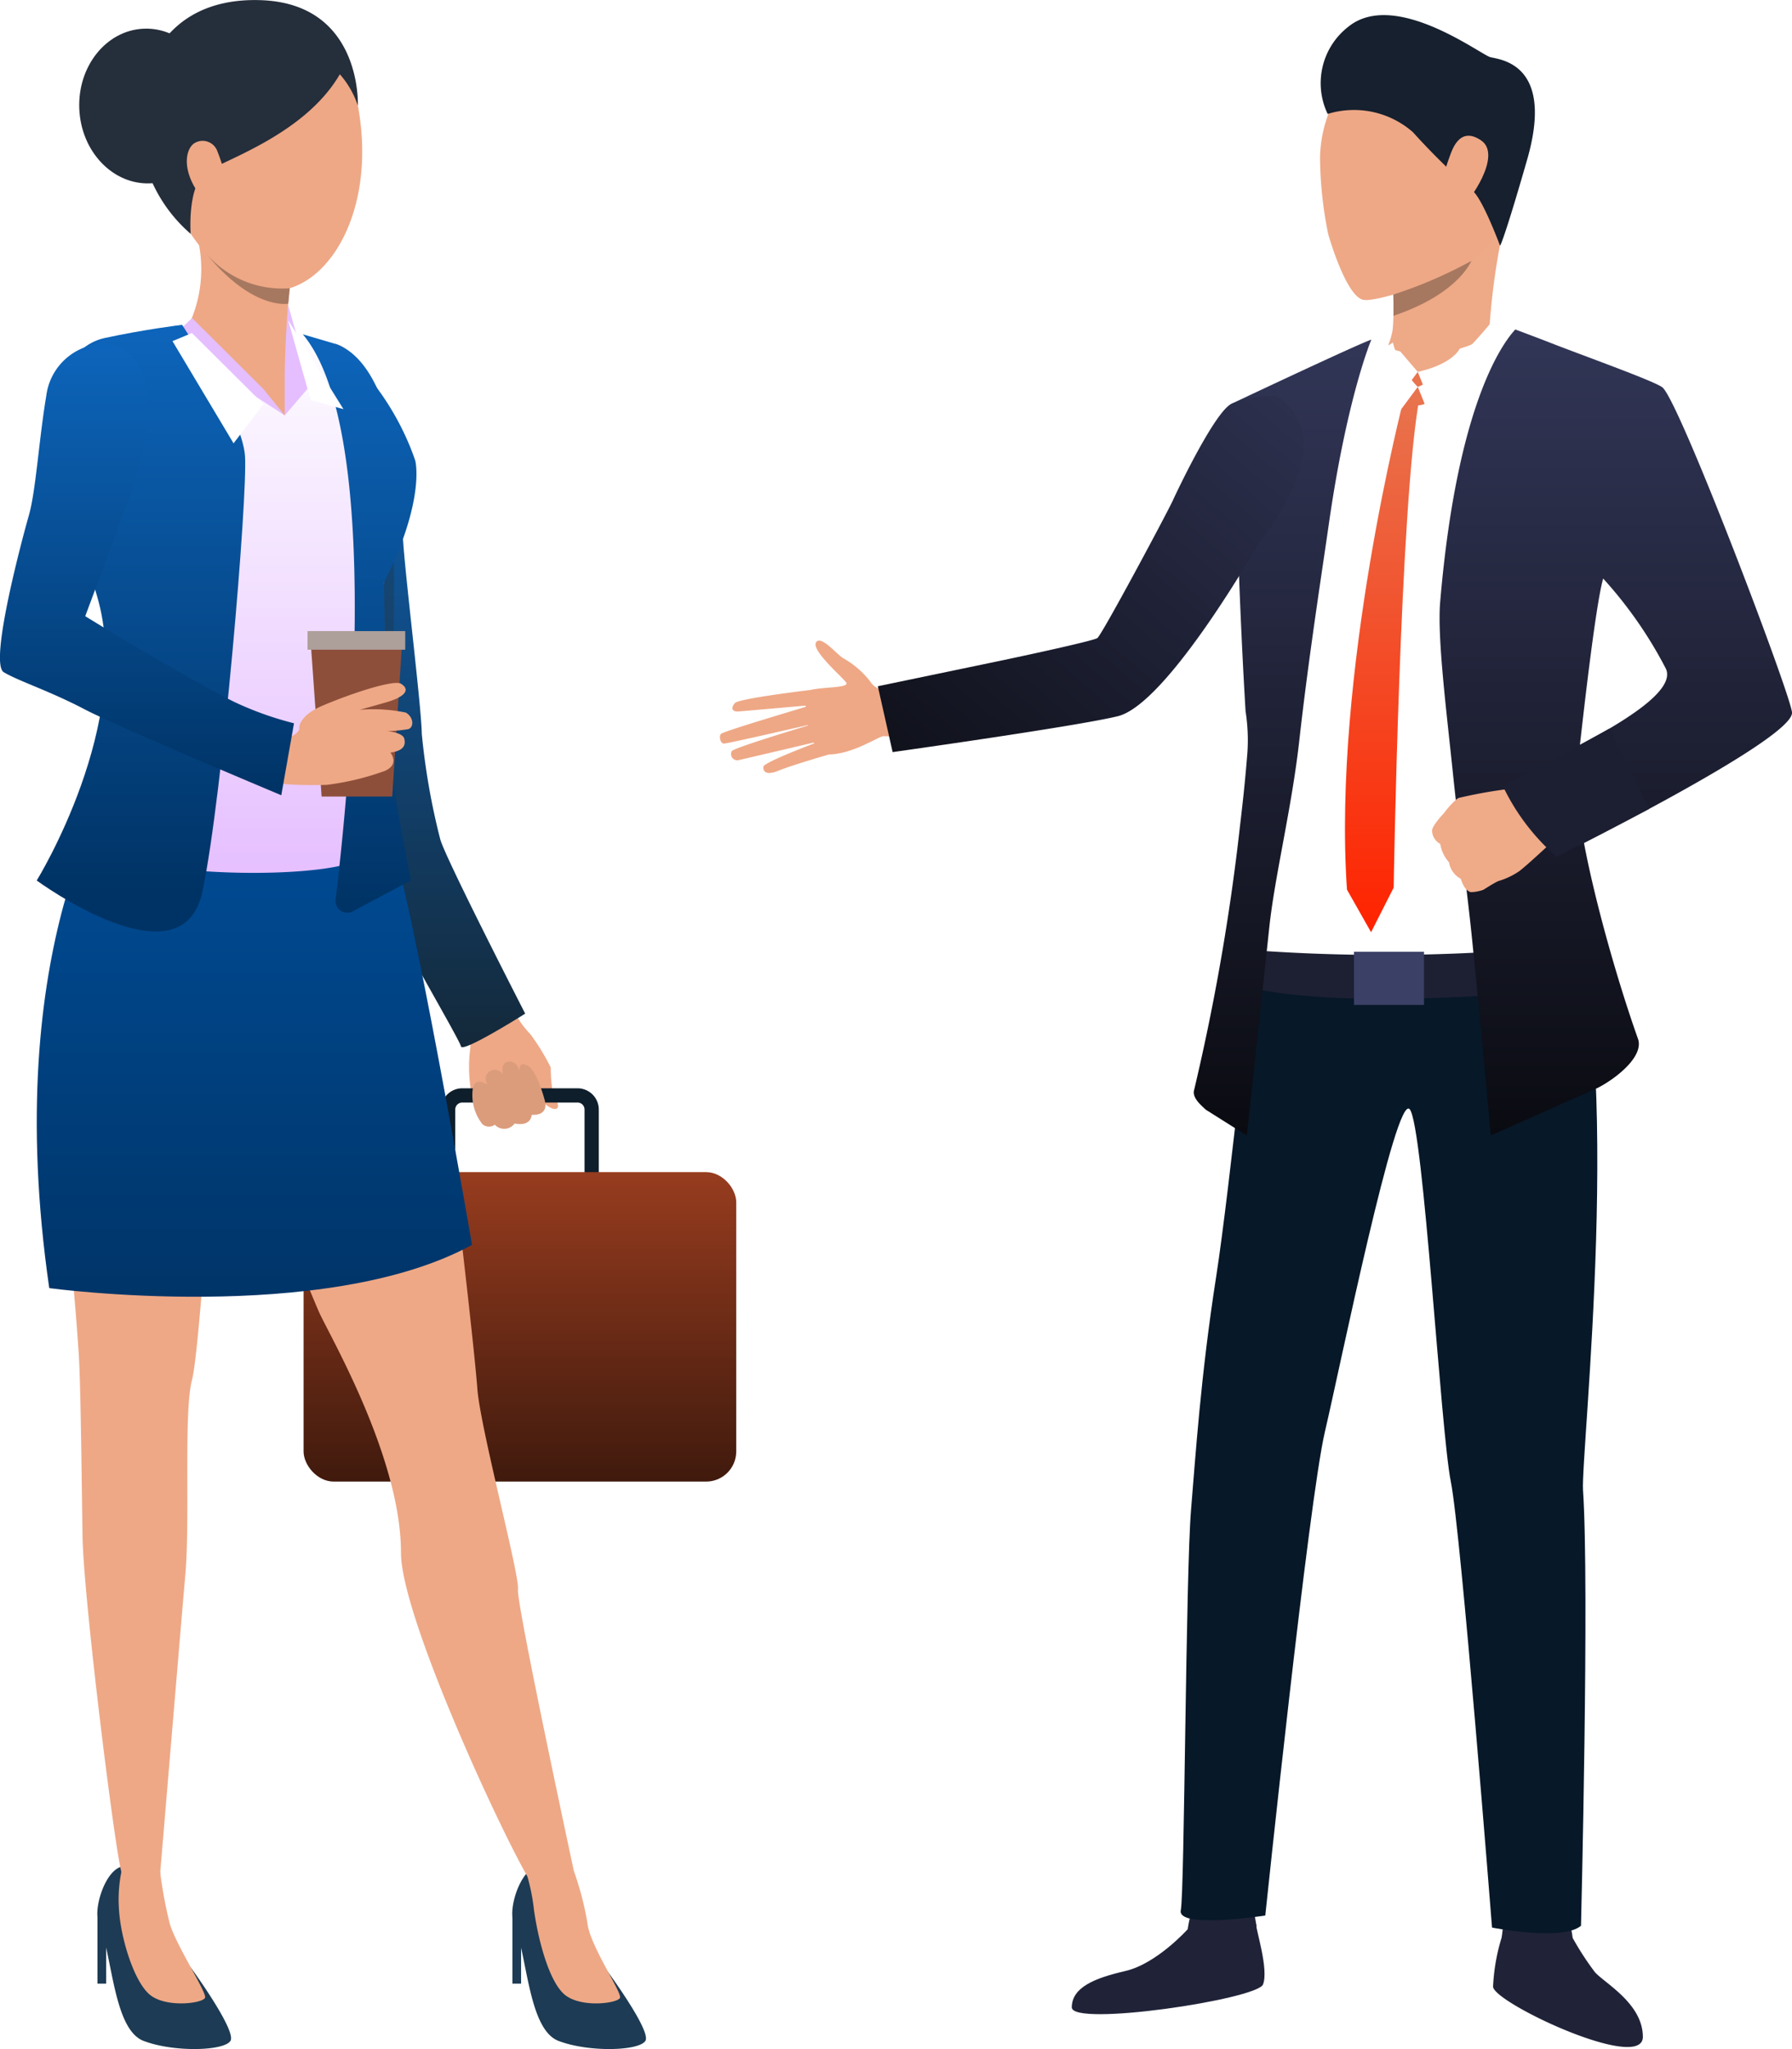 <svg xmlns="http://www.w3.org/2000/svg" id="business_people" width="119.003" height="136" data-name="business people" viewBox="0 0 119.003 136">
    <defs>
        <style>
            .cls-1{fill:#eea886}.cls-2{fill:#0e1e2b}.cls-3{fill:url(#linear-gradient)}.cls-4{fill:url(#linear-gradient-2)}.cls-5{fill:#db9c7c}.cls-14,.cls-6{fill:#1d3b54}.cls-7{fill:url(#linear-gradient-3)}.cls-8{fill:url(#linear-gradient-4)}.cls-9{fill:#e5beff}.cls-10{fill:#252e3b}.cls-11{fill:url(#linear-gradient-5)}.cls-12{fill:#fff}.cls-13{fill:#a77860}.cls-14{opacity:.5}.cls-15{fill:#8e4f3a}.cls-16{fill:#ad9f9a}.cls-17{fill:#202338}.cls-18{fill:#071828}.cls-19{fill:#1d2033}.cls-20{fill:url(#linear-gradient-8)}.cls-21{fill:#eea987}.cls-22{fill:#e8734d}.cls-23{fill:url(#linear-gradient-10)}.cls-24{fill:url(#linear-gradient-11)}.cls-25{fill:#3a4066}.cls-26{fill:#efaa88}.cls-27{fill:#1c1f32}.cls-28{fill:#16202e}.cls-29{filter:url(#Path_55)}.cls-30{filter:url(#Path_54)}.cls-31{filter:url(#Path_33)}.cls-32{filter:url(#Path_32)}
        </style>
        <linearGradient id="linear-gradient" x1=".5" x2=".5" y2="1" gradientUnits="objectBoundingBox">
            <stop offset="0" stop-color="#973c1f"/>
            <stop offset="1" stop-color="#401a0d"/>
        </linearGradient>
        <linearGradient id="linear-gradient-2" x1=".5" x2=".5" y2="1" gradientUnits="objectBoundingBox">
            <stop offset="0" stop-color="#0d65bb"/>
            <stop offset="1" stop-color="#14293a"/>
        </linearGradient>
        <linearGradient id="linear-gradient-3" x1=".5" x2=".5" y2="1" gradientUnits="objectBoundingBox">
            <stop offset="0" stop-color="#004e9a"/>
            <stop offset="1" stop-color="#003365"/>
        </linearGradient>
        <linearGradient id="linear-gradient-4" x1=".5" x2=".5" y2="1" gradientUnits="objectBoundingBox">
            <stop offset="0" stop-color="#fff"/>
            <stop offset=".102" stop-color="#fcf8ff"/>
            <stop offset="1" stop-color="#e5beff"/>
        </linearGradient>
        <linearGradient id="linear-gradient-5" x1=".5" x2=".5" y2="1" gradientUnits="objectBoundingBox">
            <stop offset="0" stop-color="#0d65bb"/>
            <stop offset="1" stop-color="#003365"/>
        </linearGradient>
        <filter id="Path_32" width="6.672" height="8.904" x="17.638" y="19.748" filterUnits="userSpaceOnUse">
            <feOffset dy="1"/>
            <feGaussianBlur result="blur" stdDeviation=".5"/>
            <feFlood flood-opacity=".2"/>
            <feComposite in2="blur" operator="in"/>
            <feComposite in="SourceGraphic"/>
        </filter>
        <filter id="Path_33" width="9.042" height="10.318" x="9.958" y="20.607" filterUnits="userSpaceOnUse">
            <feOffset dy="1"/>
            <feGaussianBlur result="blur-2" stdDeviation=".5"/>
            <feFlood flood-opacity=".2"/>
            <feComposite in2="blur-2" operator="in"/>
            <feComposite in="SourceGraphic"/>
        </filter>
        <linearGradient id="linear-gradient-8" x1=".5" x2=".5" y2="1" gradientUnits="objectBoundingBox">
            <stop offset="0" stop-color="#323657"/>
            <stop offset="1" stop-color="#0a0b11"/>
        </linearGradient>
        <linearGradient id="linear-gradient-10" x1=".5" x2=".5" y2="1" gradientUnits="objectBoundingBox">
            <stop offset="0" stop-color="#e8734d"/>
            <stop offset="1" stop-color="#ff2300"/>
        </linearGradient>
        <filter id="Path_54" width="5.518" height="8.145" x="90.133" y="21.234" filterUnits="userSpaceOnUse">
            <feOffset dy="1"/>
            <feGaussianBlur result="blur-3" stdDeviation=".5"/>
            <feFlood flood-opacity=".2"/>
            <feComposite in2="blur-3" operator="in"/>
            <feComposite in="SourceGraphic"/>
        </filter>
        <filter id="Path_55" width="8.652" height="9.793" x="92.65" y="19.9" filterUnits="userSpaceOnUse">
            <feOffset dy="1"/>
            <feGaussianBlur result="blur-4" stdDeviation=".5"/>
            <feFlood flood-opacity=".2"/>
            <feComposite in2="blur-4" operator="in"/>
            <feComposite in="SourceGraphic"/>
        </filter>
        <linearGradient id="linear-gradient-11" x1=".993" x2="-.186" y1=".091" y2="1.131" gradientUnits="objectBoundingBox">
            <stop offset="0" stop-color="#2d314f"/>
            <stop offset="1" stop-color="#0a0b11"/>
        </linearGradient>
    </defs>
    <g id="Group_3088" data-name="Group 3088">
        <g id="Group_5" data-name="Group 5" transform="translate(30.128 66.259)">
            <g id="Group_4" data-name="Group 4">
                <g id="Group_3" data-name="Group 3">
                    <path id="Path_8" d="M1198.467 1463.224a3.83 3.83 0 0 1 .8 1.094 6.333 6.333 0 0 0 .961 1.287 14.662 14.662 0 0 1 1.351 2.206 11.126 11.126 0 0 0 .133 1.66c.151.33.542.962.246 1.08s-.8-.355-.8-.355a.452.452 0 0 1-.108.491.784.784 0 0 1-.767.213s-.088.391-.309.494a1 1 0 0 1-.8.08.915.915 0 0 1-.532.327.836.836 0 0 1-.765-.249s-.546.255-.791.025a2.806 2.806 0 0 1-.437-.753 9.618 9.618 0 0 1-.42-4.22 3.814 3.814 0 0 0-1.088-3.1z" class="cls-1" data-name="Path 8" transform="translate(-1195.135 -1463.224)"/>
                </g>
            </g>
        </g>
        <g id="Group_6" data-name="Group 6" transform="translate(29.286 72.233)">
            <path id="Path_9" d="M1198.949 1508.232h-7.658a1.41 1.41 0 0 1-1.41-1.408v-4.818a1.41 1.41 0 0 1 1.41-1.407h7.658a1.41 1.41 0 0 1 1.41 1.407v4.818a1.41 1.41 0 0 1-1.41 1.408zm-7.658-6.688a.464.464 0 0 0-.464.463v4.818a.464.464 0 0 0 .464.463h7.658a.464.464 0 0 0 .464-.463v-4.818a.464.464 0 0 0-.464-.463z" class="cls-2" data-name="Path 9" transform="translate(-1189.881 -1500.599)"/>
        </g>
        <g id="Group_7" data-name="Group 7" transform="translate(20.16 77.797)">
            <rect id="Rectangle_37" width="28.732" height="20.539" class="cls-3" data-name="Rectangle 37" rx="2"/>
        </g>
        <g id="Group_8" data-name="Group 8" transform="translate(20.041 22.837)">
            <path id="Path_10" d="M1134.446 1191.54s-1.472.021-2.1 4.412.562 6.225.7 8.052 2.29 13.628 2.348 14.15.347 6.8 1.184 8.469 7 11.111 7.077 11.583 2.99-1.646 2.99-1.646-4.837-10.1-5.118-11.256-2.228-7.039-1.92-8.836-.862-11.709-.749-12.812-1.592-11.445-4.412-12.116z" class="cls-1" data-name="Path 10" transform="translate(-1132.165 -1191.54)"/>
        </g>
        <g id="Group_9" data-name="Group 9" transform="translate(19.942 22.837)">
            <path id="Path_11" d="M1133.926 1191.54s-1.472.021-2.1 4.412a17.917 17.917 0 0 0 .319 7.875c.359 1.8 1.579 12.792 1.638 13.313s1.519 7.151 2.279 9.483c.578 1.772 6.068 11.055 6.151 11.527s4.268-2.169 4.268-2.169-5.368-10.45-5.649-11.6a45.787 45.787 0 0 1-1.219-6.966c-.035-2.141-1.384-12.652-1.271-13.755s-.31-10.618-4.416-12.12z" class="cls-4" data-name="Path 11" transform="translate(-1131.545 -1191.54)"/>
        </g>
        <g id="Group_11" data-name="Group 11" transform="translate(31.344 70.46)">
            <g id="Group_10" data-name="Group 10">
                <path id="Path_12" d="M1207.548 1492.052s-.514-1.994-1.157-2.292-.5.432-.5.432-.131-.724-.729-.683-.382.886-.382.886a.6.6 0 0 0-.816-.269c-.568.255-.226.917-.226.917s-.767-.546-.952.2a3.12 3.12 0 0 0 .628 2.417.662.662 0 0 0 .823.037.854.854 0 0 0 1.319-.082s1.036.269 1.135-.576c.001-.002 1.167.135.857-.987z" class="cls-5" data-name="Path 12" transform="translate(-1202.724 -1489.507)"/>
            </g>
        </g>
        <g id="Group_12" data-name="Group 12" transform="translate(34.017 123.839)">
            <path id="Path_13" d="M1225.536 1830.207s3.153 4.235 2.72 4.905-3.748.768-5.766 0-2.066-5.73-2.979-7.862c-.382-.892.436-3.528 1.585-3.719a4.855 4.855 0 0 1 2.4.37s-1.196 2.999 2.04 6.306z" class="cls-6" data-name="Path 13" transform="translate(-1219.416 -1823.491)"/>
        </g>
        <g id="Group_14" data-name="Group 14" transform="translate(34.968 123.779)">
            <g id="Group_13" data-name="Group 13">
                <path id="Path_14" d="M1228.5 1823.549a19.944 19.944 0 0 1 .906 3.525c.2 1.428 2.246 4.461 2.15 4.844s-2.691.731-3.748-.258-1.737-3.865-1.97-5.584a13.815 13.815 0 0 0-.49-2.393s2.144-1.189 3.152-.134z" class="cls-1" data-name="Path 14" transform="translate(-1225.348 -1823.112)"/>
            </g>
        </g>
        <g id="Group_15" data-name="Group 15" transform="translate(6.462 123.842)">
            <path id="Path_15" d="M1053.63 1830.288s3.039 4.165 2.607 4.835-3.748.767-5.766 0-2.066-5.73-2.979-7.862c-.382-.893.436-3.528 1.585-3.719a5.174 5.174 0 0 1 2.5.411s-1.177 3.033 2.053 6.335z" class="cls-6" data-name="Path 15" transform="translate(-1047.396 -1823.505)"/>
        </g>
        <g id="Group_17" data-name="Group 17" transform="translate(7.885 123.685)">
            <g id="Group_16" data-name="Group 16">
                <path id="Path_16" d="M1059.037 1823.128a28.312 28.312 0 0 0 .625 3.356c.384 1.39 2.451 4.554 2.354 4.938s-2.691.731-3.748-.258-1.874-3.851-1.97-5.584a9.194 9.194 0 0 1 .24-2.863 2.351 2.351 0 0 1 2.499.411z" class="cls-1" data-name="Path 16" transform="translate(-1056.281 -1822.523)"/>
            </g>
        </g>
        <g id="Group_19" data-name="Group 19" transform="translate(3.284 46.193)">
            <g id="Group_18" data-name="Group 18">
                <path id="Path_17" d="M1050.1 1346.827s2.705 12.557 3.327 15.719 2.361 18.473 2.547 21.078 2.823 12.414 2.7 13.344 3.909 19.61 3.909 19.61a2.43 2.43 0 0 1-2.829.1c-.747-.518-8.849-17.488-8.849-22.137 0-6.427-4.859-14.609-5.473-16.047-5.71-13.357-4.49-17.648-5.235-18.516s-.811.536-1.246 2.458-1.366 18.536-1.925 20.643-.125 9.238-.435 12.832-1.675 19.86-1.675 19.86a1.482 1.482 0 0 1-2.538.043c-.319-.346-2.559-18.117-2.621-22.394s-.128-10.177-.248-12.027c-1.152-17.725-3.98-20.257.475-32.8 8.345-23.493 20.116-1.766 20.116-1.766z" class="cls-1" data-name="Path 17" transform="translate(-1027.561 -1337.673)"/>
            </g>
        </g>
        <g id="Group_20" data-name="Group 20" transform="translate(2.441 51.837)">
            <path id="Path_18" d="M1027.515 1372.987s-7.707 10.762-4.389 33.657c0 0 18.281 2.48 28.075-2.87 0 0-4.05-23.6-5.517-27.278s-18.169-3.509-18.169-3.509z" class="cls-7" data-name="Path 18" transform="translate(-1022.296 -1372.986)"/>
        </g>
        <g id="Group_21" data-name="Group 21" transform="translate(34.028 127.225)">
            <path id="Path_19" d="M1219.483 1844.677v4.433h.577v-3.426z" class="cls-6" data-name="Path 19" transform="translate(-1219.483 -1844.677)"/>
        </g>
        <g id="Group_22" data-name="Group 22" transform="translate(6.473 127.225)">
            <path id="Path_20" d="M1047.463 1844.677v4.433h.577v-3.426z" class="cls-6" data-name="Path 20" transform="translate(-1047.463 -1844.677)"/>
        </g>
        <g id="Group_23" data-name="Group 23" transform="translate(3.899 21.108)">
            <path id="Path_21" d="M1045.5 1180.865a29.874 29.874 0 0 0 3.825 1.535c.986.2 4.811 5.154 5.482 6.964s0 4.525-1.38 7.712-.079 4.25-.71 7.437a74.009 74.009 0 0 0-1.065 11.706c.118 1.771-15.952 2.1-19.619-1.122 0 0 3.686-5.508 4.159-6.295s.079-5.076-.355-6.178-3.321-10.471-3.321-10.471-2.362-7.2-.229-8.849c1.854-1.436 6.905-1.948 7.812-2.263a15.52 15.52 0 0 1 5.401-.176z" class="cls-8" data-name="Path 21" transform="translate(-1031.399 -1180.716)"/>
        </g>
        <g id="Group_24" data-name="Group 24" transform="translate(18.828 20.248)">
            <path id="Path_22" d="M1124.674 1182.664l1.725-2.016-1.5-5.307a34.946 34.946 0 0 0-.225 7.323z" class="cls-9" data-name="Path 22" transform="translate(-1124.591 -1175.341)"/>
        </g>
        <g id="Group_25" data-name="Group 25" transform="translate(10.066 .647)">
            <path id="Path_23" d="M1074.249 1053.2c1.687-.592 7.888-2.046 9.347 5.863s-2.918 13.536-6.941 12.041-6.507-6.965-6.744-11.136a6.233 6.233 0 0 1 4.338-6.768z" class="cls-1" data-name="Path 23" transform="translate(-1069.895 -1052.701)"/>
        </g>
        <g id="Group_26" data-name="Group 26" transform="translate(9.228)">
            <path id="Path_24" d="M1079.2 1055.662s.3-6.768-6.44-7-8.558 5.3-8.006 9.341a9.881 9.881 0 0 0 3.343 6.167s-.242-3.267 1.066-4.115 6.554-2.54 8.841-6.474a6.027 6.027 0 0 1 1.196 2.081z" class="cls-10" data-name="Path 24" transform="translate(-1064.664 -1048.651)"/>
        </g>
        <g id="Group_27" data-name="Group 27" transform="translate(5.261 1.9)">
            <path id="Path_25" d="M1048.9 1065.476c.125 2.835-1.787 5.221-4.271 5.329s-4.6-2.1-4.722-4.935 1.788-5.22 4.271-5.329 4.598 2.1 4.722 4.935z" class="cls-10" data-name="Path 25" transform="translate(-1039.902 -1060.536)"/>
        </g>
        <g id="Group_28" data-name="Group 28" transform="translate(12.604 14.109)">
            <path id="Path_26" d="M1092.494 1140.8a67.43 67.43 0 0 0-.448 6.889s-2.95 2.951-6.306-3.443a8.76 8.76 0 0 0 .349-6.226c-1.063-3.588 6.405 2.78 6.405 2.78z" class="cls-1" data-name="Path 26" transform="translate(-1085.74 -1136.925)"/>
        </g>
        <g id="Group_29" data-name="Group 29" transform="translate(15.515 24.875)">
            <path id="Path_27" d="M1107.306 1204.29v2.7l-3.4-2.531z" class="cls-1" data-name="Path 27" transform="translate(-1103.91 -1204.29)"/>
        </g>
        <g id="Group_30" data-name="Group 30" transform="translate(11.215 21.107)">
            <path id="Path_28" d="M1084.765 1187.18l-1.41-1.741-4.749-4.722-1.536 1.476z" class="cls-9" data-name="Path 28" transform="translate(-1077.07 -1180.716)"/>
        </g>
        <g id="Group_31" data-name="Group 31" transform="translate(2.438 21.559)">
            <path id="Path_29" d="M1031.93 1183.54s3.985 6.035 4.176 8.691-1.482 22.524-2.82 28.911-11.011-.72-11.011-.72 6.5-10.5 4-18.9-3.4-11.765-3.4-11.765.859-4.68 3.9-5.339c2.67-.578 5.155-.878 5.155-.878z" class="cls-11" data-name="Path 29" transform="translate(-1022.275 -1183.54)"/>
        </g>
        <g id="Group_32" data-name="Group 32" transform="translate(20.11 22.188)">
            <path id="Path_30" d="M1140.061 1195.847s.719 2.538-2.082 8.148c0 0 .044 7.179.123 9.422s1.668 10.307 1.668 10.307l-3.826 2.034a.781.781 0 0 1-1.171-.767c.784-6.454 3.336-30.937-2.176-37.517l2.212.65a17.867 17.867 0 0 1 5.252 7.723z" class="cls-11" data-name="Path 30" transform="translate(-1132.598 -1187.474)"/>
        </g>
        <g id="Group_33" data-name="Group 33" transform="translate(12.406 9.348)">
            <path id="Path_31" d="M1086.505 1107.764a1.04 1.04 0 0 0-1.538-.44c-.473.354-.749 1.417 0 2.794s3.392 2.336 1.538-2.354z" class="cls-1" data-name="Path 31" transform="translate(-1084.503 -1107.142)"/>
        </g>
        <g id="Group_34" class="cls-32" data-name="Group 34" transform="translate(-.002 -.002)">
            <path id="Path_32-2" d="M1128.025 1180.648l2.174.6-3.672-5.906z" class="cls-12" data-name="Path 32" transform="translate(-1107.39 -1155.09)"/>
        </g>
        <g id="Group_35" class="cls-31" data-name="Group 35" transform="translate(-.002 -.003)">
            <path id="Path_33-2" d="M1084.628 1185.438l-1.986 2.6-4.057-6.784 1.293-.536z" class="cls-12" data-name="Path 33" transform="translate(-1067.13 -1159.61)"/>
        </g>
        <g id="Group_36" data-name="Group 36" transform="translate(13.731 16.876)">
            <path id="Path_34" d="M1098.283 1156.5l-.1 1.024s-2.339.457-5.407-3.277a6.666 6.666 0 0 0 5.507 2.253z" class="cls-13" data-name="Path 34" transform="translate(-1092.772 -1154.243)"/>
        </g>
        <path id="Path_35" d="M1166.85 1282.036s.132 8.962-.416 13.284l-.243-11.876z" class="cls-14" data-name="Path 35" transform="translate(-1140.7 -1244.735)"/>
        <g id="Group_38" data-name="Group 38" transform="translate(21.375 43.831)">
            <g id="Group_37" data-name="Group 37">
                <path id="Path_36" d="M1140.5 1326.133a14.8 14.8 0 0 0 .391-2.761c-.1-.518.618-.885.709.39s.134 2.084.134 2.084z" class="cls-1" data-name="Path 36" transform="translate(-1140.496 -1322.895)"/>
            </g>
        </g>
        <path id="Path_37" d="M1141.236 1324.963h-4.69l-.733-10.364h6.084z" class="cls-15" data-name="Path 37" transform="translate(-1115.188 -1272.094)"/>
        <g id="Group_40" data-name="Group 40" transform="translate(16.105 45.328)">
            <g id="Group_39" data-name="Group 39">
                <path id="Path_38" d="M1111.358 1335.237s-.039-.793 1.51-1.454c2.058-.879 4.792-1.746 5.242-1.474.647.39.286.878-1.008 1.246s-1.719.485-1.719.485a10.709 10.709 0 0 1 3.053.185c.548.321.551 1.01.137 1.106a10.316 10.316 0 0 1-1.381.126s1.057.083 1.145.512c.066.317.086.768-.924.914 0 0 .65.78-.389 1.221a17.776 17.776 0 0 1-3.835.919 26.388 26.388 0 0 1-5.6-.4l1.225-2.724a3.256 3.256 0 0 0 1.741.035c.913-.352.803-.697.803-.697z" class="cls-1" data-name="Path 38" transform="translate(-1107.592 -1332.258)"/>
            </g>
        </g>
        <path id="Path_39" d="M1014.532 1191.175a3.955 3.955 0 0 0-4.4 3.42c-.5 3-.694 6.327-1.156 7.942s-2.659 9.826-1.668 10.418 3.018 1.231 5.349 2.452c2.231 1.168 13.08 5.713 13.08 5.713l.844-4.776a21.76 21.76 0 0 1-3.964-1.417c-1.883-.923-6.432-3.55-9.9-5.692 0 0 2.171-5.81 2.633-7.062s3.674-9.548-.818-10.998z" class="cls-11" data-name="Path 39" transform="translate(-1007.057 -1168.338)"/>
        <path id="Rectangle_38" d="M0 0h6.486v1.236H0z" class="cls-16" data-name="Rectangle 38" transform="translate(20.424 41.887)"/>
    </g>
    <g id="Group_3089" data-name="Group 3089" transform="translate(47.809 1)">
        <path id="Path_41" d="M1631.031 1843.122a19.5 19.5 0 0 0 1.665 2.624c.658.745 3.177 2.078 3.191 4.293.015 2.4-9.817-2.213-9.948-3.309a12.95 12.95 0 0 1 .679-3.608z" class="cls-17" data-name="Path 41" transform="translate(-1574.597 -1715.857)"/>
        <g id="Group_42" data-name="Group 42" transform="translate(23.366 126.641)">
            <path id="Path_42" d="M1459.074 1839.632s-2.054 2.292-4.139 2.773-3.543 1.094-3.559 2.409 12.309-.527 12.7-1.516-.474-3.636-.448-3.951c.035-.389-4.554.285-4.554.285z" class="cls-17" data-name="Path 42" transform="translate(-1451.377 -1839.226)"/>
        </g>
        <g id="Group_43" data-name="Group 43" transform="translate(31.059 125.303)">
            <path id="Path_43" d="M1499.64 1831.522a9.5 9.5 0 0 0-.231 1.1c.041.022 4.7.577 4.558-.285-.114-.7-.278-1.458-.278-1.458z" class="cls-17" data-name="Path 43" transform="translate(-1499.405 -1830.876)"/>
        </g>
        <g id="Group_44" data-name="Group 44" transform="translate(51.916 126.137)">
            <path id="Path_44" d="M1629.766 1836.482a9.041 9.041 0 0 0-.156 1.05c.037.025 4.723.861 4.7.01a4.1 4.1 0 0 0-.432-1.463z" class="cls-17" data-name="Path 44" transform="translate(-1629.604 -1836.079)"/>
        </g>
        <g id="Group_45" data-name="Group 45" transform="translate(30.596 56.704)">
            <path id="Path_45" d="M1501.445 1407.58s-1.694 16.452-2.575 22.083c-1.03 6.585-1.379 12.025-1.666 15.434-.361 4.287-.431 25.373-.684 26.627s5.611.347 5.611.347 2.885-27.552 3.961-32.118c1-4.251 4.721-22.552 5.635-21.392s2.048 21.357 2.725 24.71 2.737 29.6 2.737 29.6 4.667.929 5.908-.121c0 0 .565-22.62.134-28.9-.164-2.4 2.807-28.722-1-39.321-2.017-5.607-20.786 3.051-20.786 3.051z" class="cls-18" data-name="Path 45" transform="translate(-1496.511 -1402.637)"/>
        </g>
        <g id="Group_46" data-name="Group 46" transform="translate(34.106 20.514)">
            <path id="Path_46" d="M1535.051 1214.2s-1.13-1.708-2.326-1.928 16.487-8.769 16.44-11.823c-.036-2.477-6.368-6.587-6.368-6.587a.056.056 0 0 1 0 .01.009.009 0 0 0 0 .008v.011c-.134.491-1.963 7.277-2.026 10.538-.067 3.385.2 15.027.2 15.027l-4.533 1.214-14.478.135-3.3-1.349s.361-3.743.5-6.373c.083-1.672.408-4.664.325-7.578a26.806 26.806 0 0 0-.252-4.4c-.032-5.839-.386-11.623-.386-11.623q-.294-3.971-.41-7.433a55.893 55.893 0 0 1 2.021-1.025c1.9-.906 4.551-2.126 6.252-2.905 1-.458 1.971-.792 1.971-.792s6.8-.651 7.348-.617a17.294 17.294 0 0 1 2.137.731 78.158 78.158 0 0 1 7.8 3.308c1.085.777 8.188 19.57 8.292 20.862.168 2.336-19.207 12.589-19.207 12.589z" class="cls-12" data-name="Path 46" transform="translate(-1518.422 -1176.716)"/>
        </g>
        <path id="Path_47" d="M1520.286 1435.825a120.443 120.443 0 0 0 18.656 0v2.859s-12.971 1.238-19.092-.545z" class="cls-19" data-name="Path 47" transform="translate(-1485.515 -1373.804)"/>
        <g id="Group_47" data-name="Group 47" transform="translate(31.461 21.547)">
            <path id="Path_48" d="M1504.4 1187.429c.076 2.348.19 4.867.39 7.564 0 0 .188 6.585.567 12.832a12.405 12.405 0 0 1 .122 2.746 109.22 109.22 0 0 1-.386 3.947c0 .018 0 .036-.005.052q-.057.5-.118 1v.015a146.115 146.115 0 0 1-3.025 17.359c-.158.5.387.971.775 1.33l2.72 1.715s1.121-10.323 1.493-13.828c.36-3.383 1.49-7.917 1.985-12.337.628-5.606 1.492-11.1 1.959-14.361 1.214-8.5 2.831-12.3 2.831-12.3-.778.237-9.308 4.266-9.308 4.266z" class="cls-20" data-name="Path 48" transform="translate(-1501.911 -1183.165)"/>
        </g>
        <g id="Group_48" data-name="Group 48" transform="translate(47.79 20.868)">
            <path id="Path_49" d="M1618.875 1201.445c1.179 2.586-10.825 7.2-10.554 7.834a29.118 29.118 0 0 0 3.3 4.649s15.805-7.817 15.628-9.59c-.128-1.291-7.534-20.8-8.618-21.578-.626-.45-5.268-2.1-7.546-2.994-.416-.164-1.837-.7-2.211-.84-.483.537-3.813 4.213-4.99 18.1-.2 2.34.428 7.3.846 11.341.446 4.316.94 7.684 1.3 11.293.714 7.11 1.213 12.768 1.213 12.768l7.077-3.15c1.145-.573 3.125-2.068 2.7-3.274-1.636-4.582-4.091-13.266-4.094-17.287 0 0 1.158-11.095 1.783-13.259a28 28 0 0 1 4.166 5.987z" class="cls-20" data-name="Path 49" transform="translate(-1603.845 -1178.927)"/>
        </g>
        <g id="Group_49" data-name="Group 49" transform="translate(44.406 13.965)">
            <path id="Path_50" d="M1589.384 1143.106a47.607 47.607 0 0 1 .946-7.052c.24-1.264-7.336 3.324-7.336 3.324s.023.443.039 1.04c.008.316.013.673.011 1.033 0 .126 0 .253-.005.377-.007.334-.022.654-.051.925a4.308 4.308 0 0 1-.253.911c-.312.72 4.098 1.268 6.649-.558z" class="cls-21" data-name="Path 50" transform="translate(-1582.72 -1135.833)"/>
        </g>
        <path id="Path_51" d="M1588.219 1196.5l-1.256 1.687a1.523 1.523 0 0 0 2.042.258z" class="cls-22" data-name="Path 51" transform="translate(-1541.878 -1172.814)"/>
        <path id="Path_52" d="M1568.54 1207.221s-4.763 18.338-3.781 32.611l1.6 2.824 1.5-2.958s.411-25.532 1.716-32.521z" class="cls-23" data-name="Path 52" transform="translate(-1523.118 -1181.783)"/>
        <path id="Path_53" d="M1586.408 1184.158l1.345 1.573s2.158-.419 2.792-1.546-4.137-.027-4.137-.027z" class="cls-21" data-name="Path 53" transform="translate(-1541.412 -1162.048)"/>
        <g class="cls-30" transform="translate(-47.81 -1)">
            <path id="Path_54-2" d="M1579.949 1178.079a6.484 6.484 0 0 0 1.653 2.95l-1.634 2.2-.884-4.554z" class="cls-12" data-name="Path 54" transform="translate(-1487.45 -1156.35)"/>
        </g>
        <g class="cls-29" transform="translate(-47.81 -1)">
            <path id="Path_55-2" d="M1599.677 1169.755s-2.691 3.421-4.873 4.284l1.015 2.51 4.637-5.6z" class="cls-12" data-name="Path 55" transform="translate(-1500.65 -1149.36)"/>
        </g>
        <g id="Group_50" data-name="Group 50" transform="translate(0 44.765)">
            <path id="Path_56" d="M1311.774 1328.106s-4.989.582-5.269.9-.214.59.256.555 4.846-.422 4.846-.422-5.719 1.689-6.01 1.9c-.17.122-.072.651.182.655s6.043-1.338 6.043-1.338-5.337 1.587-5.523 1.837a.414.414 0 0 0 .454.6c.406-.09 5.462-1.278 5.462-1.278s-3.794 1.4-3.82 1.718c-.016.191.048.651 1.013.258s3.358-1.077 3.358-1.077z" class="cls-1" data-name="Path 56" transform="translate(-1305.512 -1328.106)"/>
        </g>
        <g id="Group_52" data-name="Group 52" transform="translate(5.697 41.52)">
            <g id="Group_51" data-name="Group 51">
                <path id="Path_57" d="M1347.543 1311.328s-1.661.086-2.169-.754a5.931 5.931 0 0 0-1.811-1.562c-.434-.267-1.493-1.563-1.8-1.043s1.649 2.213 1.993 2.645-2.05.273-2.486.588-.2 4.276 1.443 4.2 3.268-1.255 3.564-1.212a9.913 9.913 0 0 0 1.2-.011z" class="cls-1" data-name="Path 57" transform="translate(-1341.078 -1307.848)"/>
            </g>
        </g>
        <g id="Group_53" data-name="Group 53" transform="translate(10.488 25.27)">
            <path id="Path_58" d="M1371.963 1230.051s12.239-1.714 14.955-2.382c1.256-.309 2.91-2.042 4.482-4.081a50.55 50.55 0 0 0 1.51-2.073c1.928-2.784 3.439-5.453 3.439-5.453s5.7-6.68 1.126-9.657a7.64 7.64 0 0 0-3.036.541c-1.105.6-3.464 5.522-3.864 6.393s-4.731 8.966-5.021 9.148-4.613 1.121-6.54 1.523c-2.791.582-8.034 1.671-8.034 1.671z" class="cls-24" data-name="Path 58" transform="translate(-1370.982 -1206.403)"/>
        </g>
        <path id="Rectangle_39" d="M0 0h4.652v3.528H0z" class="cls-25" data-name="Rectangle 39" transform="rotate(180 23.378 32.85)"/>
        <path id="Path_59" d="M1603.317 1375.4a2.629 2.629 0 0 0 .827-.157s.433-.277.752-.456a2.355 2.355 0 0 1 .253-.127 4.825 4.825 0 0 0 1.391-.663c.545-.415 2.32-2.076 2.32-2.076l-1.147-1.764-.53-1.747a31.387 31.387 0 0 0-4.691.74 1.479 1.479 0 0 0-.152.1 6.093 6.093 0 0 0-.845.944c-.078.073-.8.844-.759 1.157a1.033 1.033 0 0 0 .54.846 2.459 2.459 0 0 0 .583 1.223 1.534 1.534 0 0 0 .788 1.1s.2.78.67.88z" class="cls-26" data-name="Path 59" transform="translate(-1553.443 -1317.186)"/>
        <path id="Path_60" d="M1633.77 1352.776a14.479 14.479 0 0 1-3.548-4.649l7.064-3.868 2.622 5.338z" class="cls-27" data-name="Path 60" transform="translate(-1578.206 -1296.906)"/>
        <g id="Group_54" data-name="Group 54" transform="translate(39.846 2.126)">
            <path id="Path_61" d="M1549.833 1065.692a8.662 8.662 0 0 0-.839 3.566 26.051 26.051 0 0 0 .546 5.092c0 .008 1.2 4.237 2.379 4.355s6.477-1.725 7.92-3.226 2.628-8.279 1.664-11.137-8.732-4.042-11.67 1.35z" class="cls-1" data-name="Path 61" transform="translate(-1548.988 -1061.922)"/>
        </g>
        <g id="Group_55" data-name="Group 55" transform="translate(39.892)">
            <path id="Path_62" d="M1555.012 1055.216a4.74 4.74 0 0 1 1.387-5.8c3.086-2.472 8.776 1.866 9.418 2.032s4.28.416 2.443 6.8c-1.578 5.486-1.8 5.717-1.8 5.717s-1.177-3.178-1.845-3.663a46.338 46.338 0 0 1-3.939-3.874 5.936 5.936 0 0 0-5.664-1.212z" class="cls-28" data-name="Path 62" transform="translate(-1554.546 -1048.653)"/>
        </g>
        <g id="Group_56" data-name="Group 56" transform="translate(48.026 8.01)">
            <path id="Path_63" d="M1605.744 1100.068c.15-.4.635-2.1 2.1-1.1s-.911 4.212-1.166 4.254-2.198.178-.934-3.154z" class="cls-1" data-name="Path 63" transform="translate(-1605.32 -1098.658)"/>
        </g>
        <path id="Path_64" d="M1584.689 1153.783c0 .126 0 .253-.005.377 4.334-1.454 5.172-3.643 5.172-3.643a29.559 29.559 0 0 1-5.178 2.232c.008.317.013.674.011 1.034z" class="cls-13" data-name="Path 64" transform="translate(-1539.959 -1134.199)"/>
    </g>
</svg>
